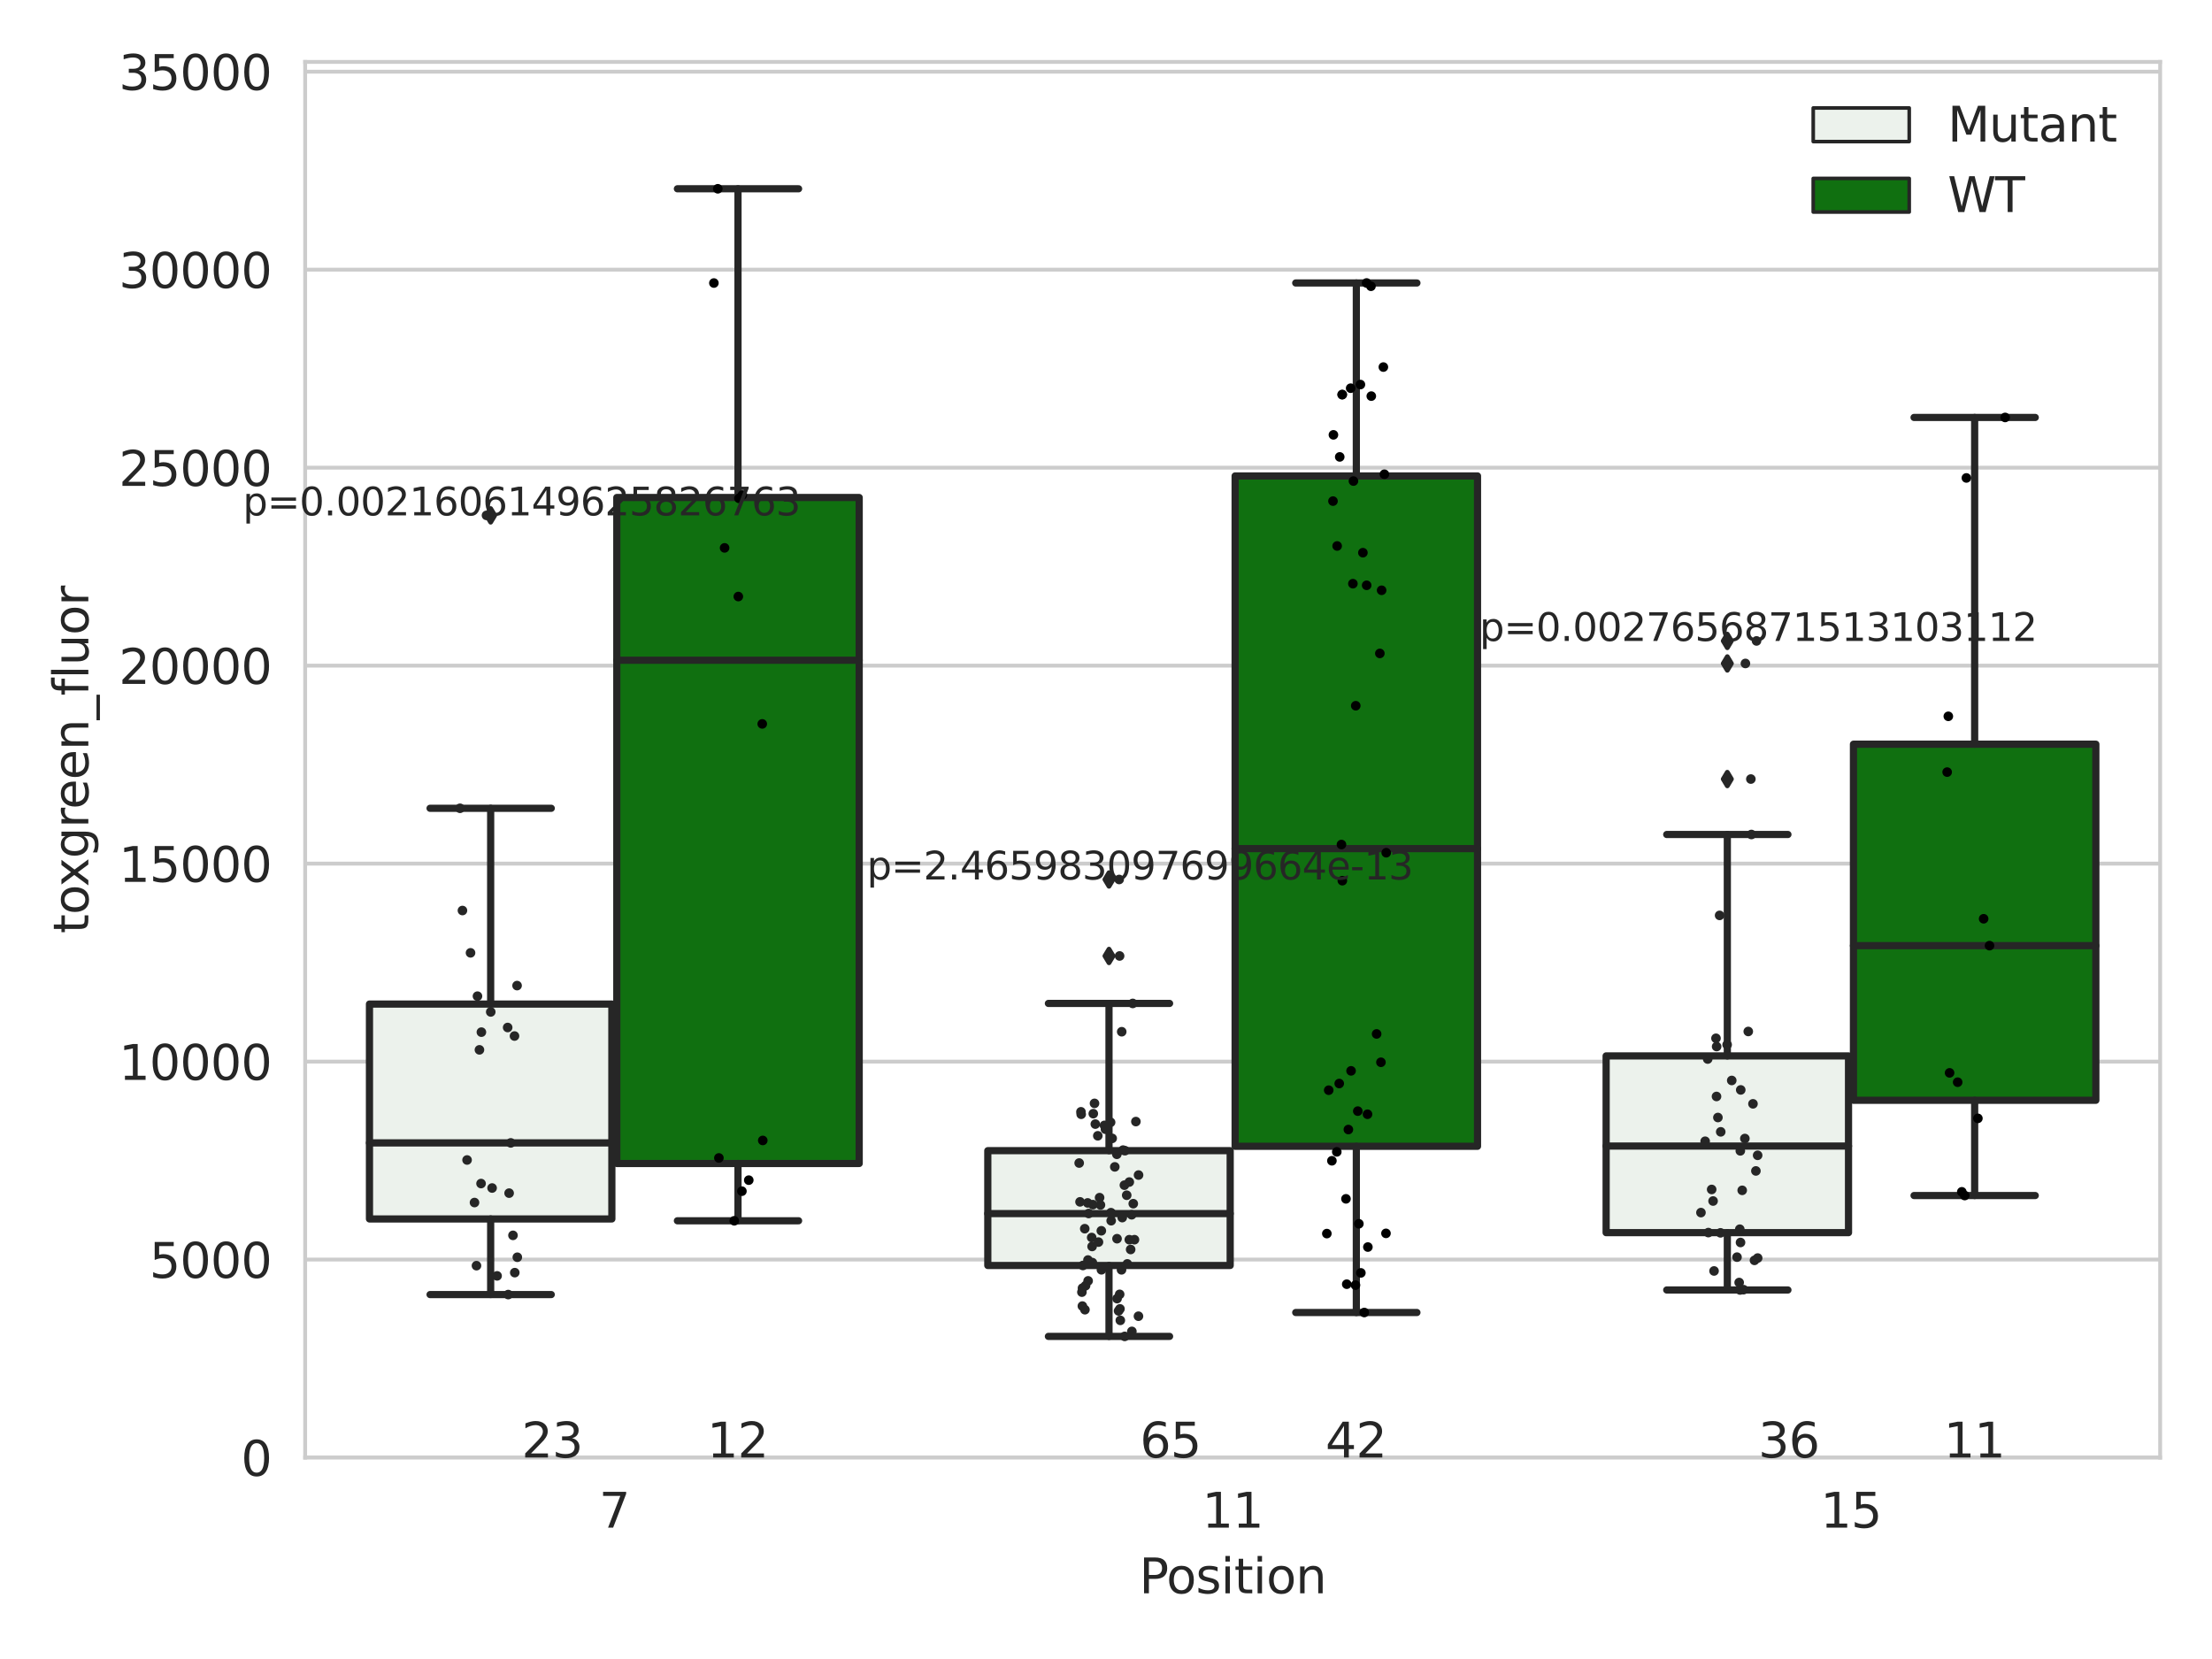 <?xml version="1.0" encoding="utf-8" standalone="no"?>
<!DOCTYPE svg PUBLIC "-//W3C//DTD SVG 1.1//EN"
  "http://www.w3.org/Graphics/SVG/1.1/DTD/svg11.dtd">
<svg xmlns:xlink="http://www.w3.org/1999/xlink" width="460.8pt" height="345.6pt" viewBox="0 0 460.8 345.6" xmlns="http://www.w3.org/2000/svg" version="1.1">
 <defs>
  <style type="text/css">*{stroke-linejoin: round; stroke-linecap: butt}</style>
 </defs>
 <g id="figure_1">
  <g id="patch_1">
   <path d="M 0 345.6 
L 460.8 345.6 
L 460.8 0 
L 0 0 
z
" style="fill: #ffffff"/>
  </g>
  <g id="axes_1">
   <g id="patch_2">
    <path d="M 63.571 303.64 
L 450 303.64 
L 450 12.894 
L 63.571 12.894 
z
" style="fill: #ffffff"/>
   </g>
   <g id="matplotlib.axis_1">
    <g id="xtick_1">
     <g id="text_1">
      <!-- 7 -->
      <g style="fill: #262626" transform="translate(124.795 318.238)scale(0.1 -0.1)">
       <defs>
        <path id="DejaVuSans-37" d="M 525 4666 
L 3525 4666 
L 3525 4397 
L 1831 0 
L 1172 0 
L 2766 4134 
L 525 4134 
L 525 4666 
z
" transform="scale(0.016)"/>
       </defs>
       <use xlink:href="#DejaVuSans-37"/>
      </g>
     </g>
    </g>
    <g id="xtick_2">
     <g id="text_2">
      <!-- 11 -->
      <g style="fill: #262626" transform="translate(250.423 318.238)scale(0.1 -0.1)">
       <defs>
        <path id="DejaVuSans-31" d="M 794 531 
L 1825 531 
L 1825 4091 
L 703 3866 
L 703 4441 
L 1819 4666 
L 2450 4666 
L 2450 531 
L 3481 531 
L 3481 0 
L 794 0 
L 794 531 
z
" transform="scale(0.016)"/>
       </defs>
       <use xlink:href="#DejaVuSans-31"/>
       <use xlink:href="#DejaVuSans-31" x="63.623"/>
      </g>
     </g>
    </g>
    <g id="xtick_3">
     <g id="text_3">
      <!-- 15 -->
      <g style="fill: #262626" transform="translate(379.233 318.238)scale(0.1 -0.1)">
       <defs>
        <path id="DejaVuSans-35" d="M 691 4666 
L 3169 4666 
L 3169 4134 
L 1269 4134 
L 1269 2991 
Q 1406 3038 1543 3061 
Q 1681 3084 1819 3084 
Q 2600 3084 3056 2656 
Q 3513 2228 3513 1497 
Q 3513 744 3044 326 
Q 2575 -91 1722 -91 
Q 1428 -91 1123 -41 
Q 819 9 494 109 
L 494 744 
Q 775 591 1075 516 
Q 1375 441 1709 441 
Q 2250 441 2565 725 
Q 2881 1009 2881 1497 
Q 2881 1984 2565 2268 
Q 2250 2553 1709 2553 
Q 1456 2553 1204 2497 
Q 953 2441 691 2322 
L 691 4666 
z
" transform="scale(0.016)"/>
       </defs>
       <use xlink:href="#DejaVuSans-31"/>
       <use xlink:href="#DejaVuSans-35" x="63.623"/>
      </g>
     </g>
    </g>
    <g id="text_4">
     <!-- Position -->
     <g style="fill: #262626" transform="translate(237.322 331.917)scale(0.1 -0.1)">
      <defs>
       <path id="DejaVuSans-50" d="M 1259 4147 
L 1259 2394 
L 2053 2394 
Q 2494 2394 2734 2622 
Q 2975 2850 2975 3272 
Q 2975 3691 2734 3919 
Q 2494 4147 2053 4147 
L 1259 4147 
z
M 628 4666 
L 2053 4666 
Q 2838 4666 3239 4311 
Q 3641 3956 3641 3272 
Q 3641 2581 3239 2228 
Q 2838 1875 2053 1875 
L 1259 1875 
L 1259 0 
L 628 0 
L 628 4666 
z
" transform="scale(0.016)"/>
       <path id="DejaVuSans-6f" d="M 1959 3097 
Q 1497 3097 1228 2736 
Q 959 2375 959 1747 
Q 959 1119 1226 758 
Q 1494 397 1959 397 
Q 2419 397 2687 759 
Q 2956 1122 2956 1747 
Q 2956 2369 2687 2733 
Q 2419 3097 1959 3097 
z
M 1959 3584 
Q 2709 3584 3137 3096 
Q 3566 2609 3566 1747 
Q 3566 888 3137 398 
Q 2709 -91 1959 -91 
Q 1206 -91 779 398 
Q 353 888 353 1747 
Q 353 2609 779 3096 
Q 1206 3584 1959 3584 
z
" transform="scale(0.016)"/>
       <path id="DejaVuSans-73" d="M 2834 3397 
L 2834 2853 
Q 2591 2978 2328 3040 
Q 2066 3103 1784 3103 
Q 1356 3103 1142 2972 
Q 928 2841 928 2578 
Q 928 2378 1081 2264 
Q 1234 2150 1697 2047 
L 1894 2003 
Q 2506 1872 2764 1633 
Q 3022 1394 3022 966 
Q 3022 478 2636 193 
Q 2250 -91 1575 -91 
Q 1294 -91 989 -36 
Q 684 19 347 128 
L 347 722 
Q 666 556 975 473 
Q 1284 391 1588 391 
Q 1994 391 2212 530 
Q 2431 669 2431 922 
Q 2431 1156 2273 1281 
Q 2116 1406 1581 1522 
L 1381 1569 
Q 847 1681 609 1914 
Q 372 2147 372 2553 
Q 372 3047 722 3315 
Q 1072 3584 1716 3584 
Q 2034 3584 2315 3537 
Q 2597 3491 2834 3397 
z
" transform="scale(0.016)"/>
       <path id="DejaVuSans-69" d="M 603 3500 
L 1178 3500 
L 1178 0 
L 603 0 
L 603 3500 
z
M 603 4863 
L 1178 4863 
L 1178 4134 
L 603 4134 
L 603 4863 
z
" transform="scale(0.016)"/>
       <path id="DejaVuSans-74" d="M 1172 4494 
L 1172 3500 
L 2356 3500 
L 2356 3053 
L 1172 3053 
L 1172 1153 
Q 1172 725 1289 603 
Q 1406 481 1766 481 
L 2356 481 
L 2356 0 
L 1766 0 
Q 1100 0 847 248 
Q 594 497 594 1153 
L 594 3053 
L 172 3053 
L 172 3500 
L 594 3500 
L 594 4494 
L 1172 4494 
z
" transform="scale(0.016)"/>
       <path id="DejaVuSans-6e" d="M 3513 2113 
L 3513 0 
L 2938 0 
L 2938 2094 
Q 2938 2591 2744 2837 
Q 2550 3084 2163 3084 
Q 1697 3084 1428 2787 
Q 1159 2491 1159 1978 
L 1159 0 
L 581 0 
L 581 3500 
L 1159 3500 
L 1159 2956 
Q 1366 3272 1645 3428 
Q 1925 3584 2291 3584 
Q 2894 3584 3203 3211 
Q 3513 2838 3513 2113 
z
" transform="scale(0.016)"/>
      </defs>
      <use xlink:href="#DejaVuSans-50"/>
      <use xlink:href="#DejaVuSans-6f" x="56.678"/>
      <use xlink:href="#DejaVuSans-73" x="117.859"/>
      <use xlink:href="#DejaVuSans-69" x="169.959"/>
      <use xlink:href="#DejaVuSans-74" x="197.742"/>
      <use xlink:href="#DejaVuSans-69" x="236.951"/>
      <use xlink:href="#DejaVuSans-6f" x="264.734"/>
      <use xlink:href="#DejaVuSans-6e" x="325.916"/>
     </g>
    </g>
   </g>
   <g id="matplotlib.axis_2">
    <g id="ytick_1">
     <g id="line2d_1">
      <path d="M 63.571 303.64 
L 450 303.64 
" clip-path="url(#p666e359cf0)" style="fill: none; stroke: #cccccc; stroke-width: 0.8; stroke-linecap: round"/>
     </g>
     <g id="text_5">
      <!-- 0 -->
      <g style="fill: #262626" transform="translate(50.209 307.439)scale(0.1 -0.1)">
       <defs>
        <path id="DejaVuSans-30" d="M 2034 4250 
Q 1547 4250 1301 3770 
Q 1056 3291 1056 2328 
Q 1056 1369 1301 889 
Q 1547 409 2034 409 
Q 2525 409 2770 889 
Q 3016 1369 3016 2328 
Q 3016 3291 2770 3770 
Q 2525 4250 2034 4250 
z
M 2034 4750 
Q 2819 4750 3233 4129 
Q 3647 3509 3647 2328 
Q 3647 1150 3233 529 
Q 2819 -91 2034 -91 
Q 1250 -91 836 529 
Q 422 1150 422 2328 
Q 422 3509 836 4129 
Q 1250 4750 2034 4750 
z
" transform="scale(0.016)"/>
       </defs>
       <use xlink:href="#DejaVuSans-30"/>
      </g>
     </g>
    </g>
    <g id="ytick_2">
     <g id="line2d_2">
      <path d="M 63.571 262.396 
L 450 262.396 
" clip-path="url(#p666e359cf0)" style="fill: none; stroke: #cccccc; stroke-width: 0.8; stroke-linecap: round"/>
     </g>
     <g id="text_6">
      <!-- 5000 -->
      <g style="fill: #262626" transform="translate(31.121 266.195)scale(0.1 -0.1)">
       <use xlink:href="#DejaVuSans-35"/>
       <use xlink:href="#DejaVuSans-30" x="63.623"/>
       <use xlink:href="#DejaVuSans-30" x="127.246"/>
       <use xlink:href="#DejaVuSans-30" x="190.869"/>
      </g>
     </g>
    </g>
    <g id="ytick_3">
     <g id="line2d_3">
      <path d="M 63.571 221.152 
L 450 221.152 
" clip-path="url(#p666e359cf0)" style="fill: none; stroke: #cccccc; stroke-width: 0.8; stroke-linecap: round"/>
     </g>
     <g id="text_7">
      <!-- 10000 -->
      <g style="fill: #262626" transform="translate(24.759 224.951)scale(0.1 -0.1)">
       <use xlink:href="#DejaVuSans-31"/>
       <use xlink:href="#DejaVuSans-30" x="63.623"/>
       <use xlink:href="#DejaVuSans-30" x="127.246"/>
       <use xlink:href="#DejaVuSans-30" x="190.869"/>
       <use xlink:href="#DejaVuSans-30" x="254.492"/>
      </g>
     </g>
    </g>
    <g id="ytick_4">
     <g id="line2d_4">
      <path d="M 63.571 179.908 
L 450 179.908 
" clip-path="url(#p666e359cf0)" style="fill: none; stroke: #cccccc; stroke-width: 0.8; stroke-linecap: round"/>
     </g>
     <g id="text_8">
      <!-- 15000 -->
      <g style="fill: #262626" transform="translate(24.759 183.708)scale(0.1 -0.1)">
       <use xlink:href="#DejaVuSans-31"/>
       <use xlink:href="#DejaVuSans-35" x="63.623"/>
       <use xlink:href="#DejaVuSans-30" x="127.246"/>
       <use xlink:href="#DejaVuSans-30" x="190.869"/>
       <use xlink:href="#DejaVuSans-30" x="254.492"/>
      </g>
     </g>
    </g>
    <g id="ytick_5">
     <g id="line2d_5">
      <path d="M 63.571 138.664 
L 450 138.664 
" clip-path="url(#p666e359cf0)" style="fill: none; stroke: #cccccc; stroke-width: 0.8; stroke-linecap: round"/>
     </g>
     <g id="text_9">
      <!-- 20000 -->
      <g style="fill: #262626" transform="translate(24.759 142.464)scale(0.1 -0.1)">
       <defs>
        <path id="DejaVuSans-32" d="M 1228 531 
L 3431 531 
L 3431 0 
L 469 0 
L 469 531 
Q 828 903 1448 1529 
Q 2069 2156 2228 2338 
Q 2531 2678 2651 2914 
Q 2772 3150 2772 3378 
Q 2772 3750 2511 3984 
Q 2250 4219 1831 4219 
Q 1534 4219 1204 4116 
Q 875 4013 500 3803 
L 500 4441 
Q 881 4594 1212 4672 
Q 1544 4750 1819 4750 
Q 2544 4750 2975 4387 
Q 3406 4025 3406 3419 
Q 3406 3131 3298 2873 
Q 3191 2616 2906 2266 
Q 2828 2175 2409 1742 
Q 1991 1309 1228 531 
z
" transform="scale(0.016)"/>
       </defs>
       <use xlink:href="#DejaVuSans-32"/>
       <use xlink:href="#DejaVuSans-30" x="63.623"/>
       <use xlink:href="#DejaVuSans-30" x="127.246"/>
       <use xlink:href="#DejaVuSans-30" x="190.869"/>
       <use xlink:href="#DejaVuSans-30" x="254.492"/>
      </g>
     </g>
    </g>
    <g id="ytick_6">
     <g id="line2d_6">
      <path d="M 63.571 97.421 
L 450 97.421 
" clip-path="url(#p666e359cf0)" style="fill: none; stroke: #cccccc; stroke-width: 0.8; stroke-linecap: round"/>
     </g>
     <g id="text_10">
      <!-- 25000 -->
      <g style="fill: #262626" transform="translate(24.759 101.22)scale(0.1 -0.1)">
       <use xlink:href="#DejaVuSans-32"/>
       <use xlink:href="#DejaVuSans-35" x="63.623"/>
       <use xlink:href="#DejaVuSans-30" x="127.246"/>
       <use xlink:href="#DejaVuSans-30" x="190.869"/>
       <use xlink:href="#DejaVuSans-30" x="254.492"/>
      </g>
     </g>
    </g>
    <g id="ytick_7">
     <g id="line2d_7">
      <path d="M 63.571 56.177 
L 450 56.177 
" clip-path="url(#p666e359cf0)" style="fill: none; stroke: #cccccc; stroke-width: 0.8; stroke-linecap: round"/>
     </g>
     <g id="text_11">
      <!-- 30000 -->
      <g style="fill: #262626" transform="translate(24.759 59.976)scale(0.1 -0.1)">
       <defs>
        <path id="DejaVuSans-33" d="M 2597 2516 
Q 3050 2419 3304 2112 
Q 3559 1806 3559 1356 
Q 3559 666 3084 287 
Q 2609 -91 1734 -91 
Q 1441 -91 1130 -33 
Q 819 25 488 141 
L 488 750 
Q 750 597 1062 519 
Q 1375 441 1716 441 
Q 2309 441 2620 675 
Q 2931 909 2931 1356 
Q 2931 1769 2642 2001 
Q 2353 2234 1838 2234 
L 1294 2234 
L 1294 2753 
L 1863 2753 
Q 2328 2753 2575 2939 
Q 2822 3125 2822 3475 
Q 2822 3834 2567 4026 
Q 2313 4219 1838 4219 
Q 1578 4219 1281 4162 
Q 984 4106 628 3988 
L 628 4550 
Q 988 4650 1302 4700 
Q 1616 4750 1894 4750 
Q 2613 4750 3031 4423 
Q 3450 4097 3450 3541 
Q 3450 3153 3228 2886 
Q 3006 2619 2597 2516 
z
" transform="scale(0.016)"/>
       </defs>
       <use xlink:href="#DejaVuSans-33"/>
       <use xlink:href="#DejaVuSans-30" x="63.623"/>
       <use xlink:href="#DejaVuSans-30" x="127.246"/>
       <use xlink:href="#DejaVuSans-30" x="190.869"/>
       <use xlink:href="#DejaVuSans-30" x="254.492"/>
      </g>
     </g>
    </g>
    <g id="ytick_8">
     <g id="line2d_8">
      <path d="M 63.571 14.933 
L 450 14.933 
" clip-path="url(#p666e359cf0)" style="fill: none; stroke: #cccccc; stroke-width: 0.8; stroke-linecap: round"/>
     </g>
     <g id="text_12">
      <!-- 35000 -->
      <g style="fill: #262626" transform="translate(24.759 18.732)scale(0.1 -0.1)">
       <use xlink:href="#DejaVuSans-33"/>
       <use xlink:href="#DejaVuSans-35" x="63.623"/>
       <use xlink:href="#DejaVuSans-30" x="127.246"/>
       <use xlink:href="#DejaVuSans-30" x="190.869"/>
       <use xlink:href="#DejaVuSans-30" x="254.492"/>
      </g>
     </g>
    </g>
    <g id="text_13">
     <!-- toxgreen_fluor -->
     <g style="fill: #262626" transform="translate(18.401 194.461)rotate(-90)scale(0.1 -0.1)">
      <defs>
       <path id="DejaVuSans-78" d="M 3513 3500 
L 2247 1797 
L 3578 0 
L 2900 0 
L 1881 1375 
L 863 0 
L 184 0 
L 1544 1831 
L 300 3500 
L 978 3500 
L 1906 2253 
L 2834 3500 
L 3513 3500 
z
" transform="scale(0.016)"/>
       <path id="DejaVuSans-67" d="M 2906 1791 
Q 2906 2416 2648 2759 
Q 2391 3103 1925 3103 
Q 1463 3103 1205 2759 
Q 947 2416 947 1791 
Q 947 1169 1205 825 
Q 1463 481 1925 481 
Q 2391 481 2648 825 
Q 2906 1169 2906 1791 
z
M 3481 434 
Q 3481 -459 3084 -895 
Q 2688 -1331 1869 -1331 
Q 1566 -1331 1297 -1286 
Q 1028 -1241 775 -1147 
L 775 -588 
Q 1028 -725 1275 -790 
Q 1522 -856 1778 -856 
Q 2344 -856 2625 -561 
Q 2906 -266 2906 331 
L 2906 616 
Q 2728 306 2450 153 
Q 2172 0 1784 0 
Q 1141 0 747 490 
Q 353 981 353 1791 
Q 353 2603 747 3093 
Q 1141 3584 1784 3584 
Q 2172 3584 2450 3431 
Q 2728 3278 2906 2969 
L 2906 3500 
L 3481 3500 
L 3481 434 
z
" transform="scale(0.016)"/>
       <path id="DejaVuSans-72" d="M 2631 2963 
Q 2534 3019 2420 3045 
Q 2306 3072 2169 3072 
Q 1681 3072 1420 2755 
Q 1159 2438 1159 1844 
L 1159 0 
L 581 0 
L 581 3500 
L 1159 3500 
L 1159 2956 
Q 1341 3275 1631 3429 
Q 1922 3584 2338 3584 
Q 2397 3584 2469 3576 
Q 2541 3569 2628 3553 
L 2631 2963 
z
" transform="scale(0.016)"/>
       <path id="DejaVuSans-65" d="M 3597 1894 
L 3597 1613 
L 953 1613 
Q 991 1019 1311 708 
Q 1631 397 2203 397 
Q 2534 397 2845 478 
Q 3156 559 3463 722 
L 3463 178 
Q 3153 47 2828 -22 
Q 2503 -91 2169 -91 
Q 1331 -91 842 396 
Q 353 884 353 1716 
Q 353 2575 817 3079 
Q 1281 3584 2069 3584 
Q 2775 3584 3186 3129 
Q 3597 2675 3597 1894 
z
M 3022 2063 
Q 3016 2534 2758 2815 
Q 2500 3097 2075 3097 
Q 1594 3097 1305 2825 
Q 1016 2553 972 2059 
L 3022 2063 
z
" transform="scale(0.016)"/>
       <path id="DejaVuSans-5f" d="M 3263 -1063 
L 3263 -1509 
L -63 -1509 
L -63 -1063 
L 3263 -1063 
z
" transform="scale(0.016)"/>
       <path id="DejaVuSans-66" d="M 2375 4863 
L 2375 4384 
L 1825 4384 
Q 1516 4384 1395 4259 
Q 1275 4134 1275 3809 
L 1275 3500 
L 2222 3500 
L 2222 3053 
L 1275 3053 
L 1275 0 
L 697 0 
L 697 3053 
L 147 3053 
L 147 3500 
L 697 3500 
L 697 3744 
Q 697 4328 969 4595 
Q 1241 4863 1831 4863 
L 2375 4863 
z
" transform="scale(0.016)"/>
       <path id="DejaVuSans-6c" d="M 603 4863 
L 1178 4863 
L 1178 0 
L 603 0 
L 603 4863 
z
" transform="scale(0.016)"/>
       <path id="DejaVuSans-75" d="M 544 1381 
L 544 3500 
L 1119 3500 
L 1119 1403 
Q 1119 906 1312 657 
Q 1506 409 1894 409 
Q 2359 409 2629 706 
Q 2900 1003 2900 1516 
L 2900 3500 
L 3475 3500 
L 3475 0 
L 2900 0 
L 2900 538 
Q 2691 219 2414 64 
Q 2138 -91 1772 -91 
Q 1169 -91 856 284 
Q 544 659 544 1381 
z
M 1991 3584 
L 1991 3584 
z
" transform="scale(0.016)"/>
      </defs>
      <use xlink:href="#DejaVuSans-74"/>
      <use xlink:href="#DejaVuSans-6f" x="39.209"/>
      <use xlink:href="#DejaVuSans-78" x="97.266"/>
      <use xlink:href="#DejaVuSans-67" x="156.445"/>
      <use xlink:href="#DejaVuSans-72" x="219.922"/>
      <use xlink:href="#DejaVuSans-65" x="258.785"/>
      <use xlink:href="#DejaVuSans-65" x="320.309"/>
      <use xlink:href="#DejaVuSans-6e" x="381.832"/>
      <use xlink:href="#DejaVuSans-5f" x="445.211"/>
      <use xlink:href="#DejaVuSans-66" x="495.211"/>
      <use xlink:href="#DejaVuSans-6c" x="530.416"/>
      <use xlink:href="#DejaVuSans-75" x="558.199"/>
      <use xlink:href="#DejaVuSans-6f" x="621.578"/>
      <use xlink:href="#DejaVuSans-72" x="682.76"/>
     </g>
    </g>
   </g>
   <g id="patch_3">
    <path d="M 76.967 253.928 
L 127.461 253.928 
L 127.461 209.162 
L 76.967 209.162 
L 76.967 253.928 
z
" clip-path="url(#p666e359cf0)" style="fill: #ecf2ec; stroke: #262626; stroke-width: 1.5; stroke-linejoin: miter"/>
   </g>
   <g id="patch_4">
    <path d="M 128.491 242.378 
L 178.985 242.378 
L 178.985 103.639 
L 128.491 103.639 
L 128.491 242.378 
z
" clip-path="url(#p666e359cf0)" style="fill: #107010; stroke: #262626; stroke-width: 1.5; stroke-linejoin: miter"/>
   </g>
   <g id="patch_5">
    <path d="M 205.777 263.623 
L 256.27 263.623 
L 256.27 239.707 
L 205.777 239.707 
L 205.777 263.623 
z
" clip-path="url(#p666e359cf0)" style="fill: #ecf2ec; stroke: #262626; stroke-width: 1.5; stroke-linejoin: miter"/>
   </g>
   <g id="patch_6">
    <path d="M 257.301 238.792 
L 307.794 238.792 
L 307.794 99.148 
L 257.301 99.148 
L 257.301 238.792 
z
" clip-path="url(#p666e359cf0)" style="fill: #107010; stroke: #262626; stroke-width: 1.5; stroke-linejoin: miter"/>
   </g>
   <g id="patch_7">
    <path d="M 334.587 256.785 
L 385.08 256.785 
L 385.08 219.966 
L 334.587 219.966 
L 334.587 256.785 
z
" clip-path="url(#p666e359cf0)" style="fill: #ecf2ec; stroke: #262626; stroke-width: 1.5; stroke-linejoin: miter"/>
   </g>
   <g id="patch_8">
    <path d="M 386.11 229.208 
L 436.604 229.208 
L 436.604 155.031 
L 386.11 155.031 
L 386.11 229.208 
z
" clip-path="url(#p666e359cf0)" style="fill: #107010; stroke: #262626; stroke-width: 1.5; stroke-linejoin: miter"/>
   </g>
   <g id="patch_9">
    <path d="M 127.976 303.64 
L 127.976 303.64 
L 127.976 303.64 
L 127.976 303.64 
z
" clip-path="url(#p666e359cf0)" style="fill: #ecf2ec; stroke: #262626; stroke-width: 0.75; stroke-linejoin: miter"/>
   </g>
   <g id="patch_10">
    <path d="M 127.976 303.64 
L 127.976 303.64 
L 127.976 303.64 
L 127.976 303.64 
z
" clip-path="url(#p666e359cf0)" style="fill: #107010; stroke: #262626; stroke-width: 0.75; stroke-linejoin: miter"/>
   </g>
   <g id="PathCollection_1"/>
   <g id="PathCollection_2"/>
   <g id="line2d_9">
    <path d="M 102.214 253.928 
L 102.214 269.682 
" clip-path="url(#p666e359cf0)" style="fill: none; stroke: #262626; stroke-width: 1.5; stroke-linecap: round"/>
   </g>
   <g id="line2d_10">
    <path d="M 102.214 209.162 
L 102.214 168.381 
" clip-path="url(#p666e359cf0)" style="fill: none; stroke: #262626; stroke-width: 1.5; stroke-linecap: round"/>
   </g>
   <g id="line2d_11">
    <path d="M 89.591 269.682 
L 114.837 269.682 
" clip-path="url(#p666e359cf0)" style="fill: none; stroke: #262626; stroke-width: 1.5; stroke-linecap: round"/>
   </g>
   <g id="line2d_12">
    <path d="M 89.591 168.381 
L 114.837 168.381 
" clip-path="url(#p666e359cf0)" style="fill: none; stroke: #262626; stroke-width: 1.5; stroke-linecap: round"/>
   </g>
   <g id="line2d_13">
    <defs>
     <path id="m0ccf8d0cae" d="M -0 1.414 
L 0.849 0 
L 0 -1.414 
L -0.849 -0 
z
" style="stroke: #262626; stroke-linejoin: miter"/>
    </defs>
    <g clip-path="url(#p666e359cf0)">
     <use xlink:href="#m0ccf8d0cae" x="102.214" y="107.363" style="fill: #262626; stroke: #262626; stroke-linejoin: miter"/>
    </g>
   </g>
   <g id="line2d_14">
    <path d="M 153.738 242.378 
L 153.738 254.31 
" clip-path="url(#p666e359cf0)" style="fill: none; stroke: #262626; stroke-width: 1.5; stroke-linecap: round"/>
   </g>
   <g id="line2d_15">
    <path d="M 153.738 103.639 
L 153.738 39.325 
" clip-path="url(#p666e359cf0)" style="fill: none; stroke: #262626; stroke-width: 1.5; stroke-linecap: round"/>
   </g>
   <g id="line2d_16">
    <path d="M 141.115 254.31 
L 166.361 254.31 
" clip-path="url(#p666e359cf0)" style="fill: none; stroke: #262626; stroke-width: 1.5; stroke-linecap: round"/>
   </g>
   <g id="line2d_17">
    <path d="M 141.115 39.325 
L 166.361 39.325 
" clip-path="url(#p666e359cf0)" style="fill: none; stroke: #262626; stroke-width: 1.5; stroke-linecap: round"/>
   </g>
   <g id="line2d_18"/>
   <g id="line2d_19">
    <path d="M 231.024 263.623 
L 231.024 278.394 
" clip-path="url(#p666e359cf0)" style="fill: none; stroke: #262626; stroke-width: 1.5; stroke-linecap: round"/>
   </g>
   <g id="line2d_20">
    <path d="M 231.024 239.707 
L 231.024 209.032 
" clip-path="url(#p666e359cf0)" style="fill: none; stroke: #262626; stroke-width: 1.5; stroke-linecap: round"/>
   </g>
   <g id="line2d_21">
    <path d="M 218.4 278.394 
L 243.647 278.394 
" clip-path="url(#p666e359cf0)" style="fill: none; stroke: #262626; stroke-width: 1.5; stroke-linecap: round"/>
   </g>
   <g id="line2d_22">
    <path d="M 218.4 209.032 
L 243.647 209.032 
" clip-path="url(#p666e359cf0)" style="fill: none; stroke: #262626; stroke-width: 1.5; stroke-linecap: round"/>
   </g>
   <g id="line2d_23">
    <g clip-path="url(#p666e359cf0)">
     <use xlink:href="#m0ccf8d0cae" x="231.024" y="199.145" style="fill: #262626; stroke: #262626; stroke-linejoin: miter"/>
     <use xlink:href="#m0ccf8d0cae" x="231.024" y="183.212" style="fill: #262626; stroke: #262626; stroke-linejoin: miter"/>
    </g>
   </g>
   <g id="line2d_24">
    <path d="M 282.548 238.792 
L 282.548 273.419 
" clip-path="url(#p666e359cf0)" style="fill: none; stroke: #262626; stroke-width: 1.5; stroke-linecap: round"/>
   </g>
   <g id="line2d_25">
    <path d="M 282.548 99.148 
L 282.548 58.951 
" clip-path="url(#p666e359cf0)" style="fill: none; stroke: #262626; stroke-width: 1.5; stroke-linecap: round"/>
   </g>
   <g id="line2d_26">
    <path d="M 269.924 273.419 
L 295.171 273.419 
" clip-path="url(#p666e359cf0)" style="fill: none; stroke: #262626; stroke-width: 1.5; stroke-linecap: round"/>
   </g>
   <g id="line2d_27">
    <path d="M 269.924 58.951 
L 295.171 58.951 
" clip-path="url(#p666e359cf0)" style="fill: none; stroke: #262626; stroke-width: 1.5; stroke-linecap: round"/>
   </g>
   <g id="line2d_28"/>
   <g id="line2d_29">
    <path d="M 359.833 256.785 
L 359.833 268.727 
" clip-path="url(#p666e359cf0)" style="fill: none; stroke: #262626; stroke-width: 1.5; stroke-linecap: round"/>
   </g>
   <g id="line2d_30">
    <path d="M 359.833 219.966 
L 359.833 173.84 
" clip-path="url(#p666e359cf0)" style="fill: none; stroke: #262626; stroke-width: 1.5; stroke-linecap: round"/>
   </g>
   <g id="line2d_31">
    <path d="M 347.21 268.727 
L 372.457 268.727 
" clip-path="url(#p666e359cf0)" style="fill: none; stroke: #262626; stroke-width: 1.5; stroke-linecap: round"/>
   </g>
   <g id="line2d_32">
    <path d="M 347.21 173.84 
L 372.457 173.84 
" clip-path="url(#p666e359cf0)" style="fill: none; stroke: #262626; stroke-width: 1.5; stroke-linecap: round"/>
   </g>
   <g id="line2d_33">
    <g clip-path="url(#p666e359cf0)">
     <use xlink:href="#m0ccf8d0cae" x="359.833" y="138.21" style="fill: #262626; stroke: #262626; stroke-linejoin: miter"/>
     <use xlink:href="#m0ccf8d0cae" x="359.833" y="133.516" style="fill: #262626; stroke: #262626; stroke-linejoin: miter"/>
     <use xlink:href="#m0ccf8d0cae" x="359.833" y="162.291" style="fill: #262626; stroke: #262626; stroke-linejoin: miter"/>
    </g>
   </g>
   <g id="line2d_34">
    <path d="M 411.357 229.208 
L 411.357 249.051 
" clip-path="url(#p666e359cf0)" style="fill: none; stroke: #262626; stroke-width: 1.5; stroke-linecap: round"/>
   </g>
   <g id="line2d_35">
    <path d="M 411.357 155.031 
L 411.357 86.963 
" clip-path="url(#p666e359cf0)" style="fill: none; stroke: #262626; stroke-width: 1.5; stroke-linecap: round"/>
   </g>
   <g id="line2d_36">
    <path d="M 398.734 249.051 
L 423.98 249.051 
" clip-path="url(#p666e359cf0)" style="fill: none; stroke: #262626; stroke-width: 1.5; stroke-linecap: round"/>
   </g>
   <g id="line2d_37">
    <path d="M 398.734 86.963 
L 423.98 86.963 
" clip-path="url(#p666e359cf0)" style="fill: none; stroke: #262626; stroke-width: 1.5; stroke-linecap: round"/>
   </g>
   <g id="line2d_38"/>
   <g id="line2d_39">
    <path d="M 76.967 238.086 
L 127.461 238.086 
" clip-path="url(#p666e359cf0)" style="fill: none; stroke: #262626; stroke-width: 1.5; stroke-linecap: round"/>
   </g>
   <g id="line2d_40">
    <path d="M 128.491 137.535 
L 178.985 137.535 
" clip-path="url(#p666e359cf0)" style="fill: none; stroke: #262626; stroke-width: 1.5; stroke-linecap: round"/>
   </g>
   <g id="line2d_41">
    <path d="M 205.777 252.81 
L 256.27 252.81 
" clip-path="url(#p666e359cf0)" style="fill: none; stroke: #262626; stroke-width: 1.5; stroke-linecap: round"/>
   </g>
   <g id="line2d_42">
    <path d="M 257.301 176.785 
L 307.794 176.785 
" clip-path="url(#p666e359cf0)" style="fill: none; stroke: #262626; stroke-width: 1.5; stroke-linecap: round"/>
   </g>
   <g id="line2d_43">
    <path d="M 334.587 238.744 
L 385.08 238.744 
" clip-path="url(#p666e359cf0)" style="fill: none; stroke: #262626; stroke-width: 1.5; stroke-linecap: round"/>
   </g>
   <g id="line2d_44">
    <path d="M 386.11 196.995 
L 436.604 196.995 
" clip-path="url(#p666e359cf0)" style="fill: none; stroke: #262626; stroke-width: 1.5; stroke-linecap: round"/>
   </g>
   <g id="patch_11">
    <path d="M 63.571 303.64 
L 63.571 12.894 
" style="fill: none; stroke: #cccccc; stroke-width: 0.8; stroke-linejoin: miter; stroke-linecap: square"/>
   </g>
   <g id="patch_12">
    <path d="M 450 303.64 
L 450 12.894 
" style="fill: none; stroke: #cccccc; stroke-width: 0.8; stroke-linejoin: miter; stroke-linecap: square"/>
   </g>
   <g id="patch_13">
    <path d="M 63.571 303.64 
L 450 303.64 
" style="fill: none; stroke: #cccccc; stroke-width: 0.8; stroke-linejoin: miter; stroke-linecap: square"/>
   </g>
   <g id="patch_14">
    <path d="M 63.571 12.894 
L 450 12.894 
" style="fill: none; stroke: #cccccc; stroke-width: 0.8; stroke-linejoin: miter; stroke-linecap: square"/>
   </g>
   <g id="PathCollection_3">
    <defs>
     <path id="C0_0_65b432bf39" d="M 0 1 
C 0.265 1 0.52 0.895 0.707 0.707 
C 0.895 0.52 1 0.265 1 -0 
C 1 -0.265 0.895 -0.52 0.707 -0.707 
C 0.52 -0.895 0.265 -1 0 -1 
C -0.265 -1 -0.52 -0.895 -0.707 -0.707 
C -0.895 -0.52 -1 -0.265 -1 0 
C -1 0.265 -0.895 0.52 -0.707 0.707 
C -0.52 0.895 -0.265 1 0 1 
z
"/>
    </defs>
    <g clip-path="url(#p666e359cf0)">
     <use xlink:href="#C0_0_65b432bf39" x="98.02" y="198.494" style="fill: #262626"/>
    </g>
    <g clip-path="url(#p666e359cf0)">
     <use xlink:href="#C0_0_65b432bf39" x="107.715" y="205.316" style="fill: #262626"/>
    </g>
    <g clip-path="url(#p666e359cf0)">
     <use xlink:href="#C0_0_65b432bf39" x="102.513" y="247.484" style="fill: #262626"/>
    </g>
    <g clip-path="url(#p666e359cf0)">
     <use xlink:href="#C0_0_65b432bf39" x="99.466" y="207.521" style="fill: #262626"/>
    </g>
    <g clip-path="url(#p666e359cf0)">
     <use xlink:href="#C0_0_65b432bf39" x="98.849" y="250.511" style="fill: #262626"/>
    </g>
    <g clip-path="url(#p666e359cf0)">
     <use xlink:href="#C0_0_65b432bf39" x="96.336" y="189.678" style="fill: #262626"/>
    </g>
    <g clip-path="url(#p666e359cf0)">
     <use xlink:href="#C0_0_65b432bf39" x="95.829" y="168.381" style="fill: #262626"/>
    </g>
    <g clip-path="url(#p666e359cf0)">
     <use xlink:href="#C0_0_65b432bf39" x="99.876" y="218.702" style="fill: #262626"/>
    </g>
    <g clip-path="url(#p666e359cf0)">
     <use xlink:href="#C0_0_65b432bf39" x="103.553" y="265.787" style="fill: #262626"/>
    </g>
    <g clip-path="url(#p666e359cf0)">
     <use xlink:href="#C0_0_65b432bf39" x="100.284" y="215.015" style="fill: #262626"/>
    </g>
    <g clip-path="url(#p666e359cf0)">
     <use xlink:href="#C0_0_65b432bf39" x="107.768" y="261.906" style="fill: #262626"/>
    </g>
    <g clip-path="url(#p666e359cf0)">
     <use xlink:href="#C0_0_65b432bf39" x="107.237" y="265.113" style="fill: #262626"/>
    </g>
    <g clip-path="url(#p666e359cf0)">
     <use xlink:href="#C0_0_65b432bf39" x="106.059" y="248.553" style="fill: #262626"/>
    </g>
    <g clip-path="url(#p666e359cf0)">
     <use xlink:href="#C0_0_65b432bf39" x="102.232" y="210.803" style="fill: #262626"/>
    </g>
    <g clip-path="url(#p666e359cf0)">
     <use xlink:href="#C0_0_65b432bf39" x="99.259" y="263.661" style="fill: #262626"/>
    </g>
    <g clip-path="url(#p666e359cf0)">
     <use xlink:href="#C0_0_65b432bf39" x="106.863" y="257.346" style="fill: #262626"/>
    </g>
    <g clip-path="url(#p666e359cf0)">
     <use xlink:href="#C0_0_65b432bf39" x="107.179" y="215.824" style="fill: #262626"/>
    </g>
    <g clip-path="url(#p666e359cf0)">
     <use xlink:href="#C0_0_65b432bf39" x="106.401" y="238.086" style="fill: #262626"/>
    </g>
    <g clip-path="url(#p666e359cf0)">
     <use xlink:href="#C0_0_65b432bf39" x="105.756" y="214.046" style="fill: #262626"/>
    </g>
    <g clip-path="url(#p666e359cf0)">
     <use xlink:href="#C0_0_65b432bf39" x="100.212" y="246.555" style="fill: #262626"/>
    </g>
    <g clip-path="url(#p666e359cf0)">
     <use xlink:href="#C0_0_65b432bf39" x="97.3" y="241.646" style="fill: #262626"/>
    </g>
    <g clip-path="url(#p666e359cf0)">
     <use xlink:href="#C0_0_65b432bf39" x="105.874" y="269.682" style="fill: #262626"/>
    </g>
    <g clip-path="url(#p666e359cf0)">
     <use xlink:href="#C0_0_65b432bf39" x="101.348" y="107.363" style="fill: #262626"/>
    </g>
   </g>
   <g id="PathCollection_4">
    <defs>
     <path id="C1_0_fe0adb22c4" d="M 0 1 
C 0.265 1 0.52 0.895 0.707 0.707 
C 0.895 0.52 1 0.265 1 -0 
C 1 -0.265 0.895 -0.52 0.707 -0.707 
C 0.52 -0.895 0.265 -1 0 -1 
C -0.265 -1 -0.52 -0.895 -0.707 -0.707 
C -0.895 -0.52 -1 -0.265 -1 0 
C -1 0.265 -0.895 0.52 -0.707 0.707 
C -0.52 0.895 -0.265 1 0 1 
z
"/>
    </defs>
    <g clip-path="url(#p666e359cf0)">
     <use xlink:href="#C1_0_fe0adb22c4" x="153.94" y="103.811"/>
    </g>
    <g clip-path="url(#p666e359cf0)">
     <use xlink:href="#C1_0_fe0adb22c4" x="148.716" y="58.96"/>
    </g>
    <g clip-path="url(#p666e359cf0)">
     <use xlink:href="#C1_0_fe0adb22c4" x="149.531" y="39.325"/>
    </g>
    <g clip-path="url(#p666e359cf0)">
     <use xlink:href="#C1_0_fe0adb22c4" x="158.79" y="150.801"/>
    </g>
    <g clip-path="url(#p666e359cf0)">
     <use xlink:href="#C1_0_fe0adb22c4" x="150.946" y="114.134"/>
    </g>
    <g clip-path="url(#p666e359cf0)">
     <use xlink:href="#C1_0_fe0adb22c4" x="154.655" y="103.125"/>
    </g>
    <g clip-path="url(#p666e359cf0)">
     <use xlink:href="#C1_0_fe0adb22c4" x="154.552" y="248.145"/>
    </g>
    <g clip-path="url(#p666e359cf0)">
     <use xlink:href="#C1_0_fe0adb22c4" x="153.807" y="124.269"/>
    </g>
    <g clip-path="url(#p666e359cf0)">
     <use xlink:href="#C1_0_fe0adb22c4" x="152.962" y="254.31"/>
    </g>
    <g clip-path="url(#p666e359cf0)">
     <use xlink:href="#C1_0_fe0adb22c4" x="158.899" y="237.576"/>
    </g>
    <g clip-path="url(#p666e359cf0)">
     <use xlink:href="#C1_0_fe0adb22c4" x="149.758" y="241.221"/>
    </g>
    <g clip-path="url(#p666e359cf0)">
     <use xlink:href="#C1_0_fe0adb22c4" x="155.983" y="245.848"/>
    </g>
   </g>
   <g id="PathCollection_5">
    <defs>
     <path id="C2_0_4bf7112758" d="M 0 1 
C 0.265 1 0.52 0.895 0.707 0.707 
C 0.895 0.52 1 0.265 1 -0 
C 1 -0.265 0.895 -0.52 0.707 -0.707 
C 0.52 -0.895 0.265 -1 0 -1 
C -0.265 -1 -0.52 -0.895 -0.707 -0.707 
C -0.895 -0.52 -1 -0.265 -1 0 
C -1 0.265 -0.895 0.52 -0.707 0.707 
C -0.52 0.895 -0.265 1 0 1 
z
"/>
    </defs>
    <g clip-path="url(#p666e359cf0)">
     <use xlink:href="#C2_0_4bf7112758" x="233.632" y="264.529" style="fill: #262626"/>
    </g>
    <g clip-path="url(#p666e359cf0)">
     <use xlink:href="#C2_0_4bf7112758" x="227.678" y="250.948" style="fill: #262626"/>
    </g>
    <g clip-path="url(#p666e359cf0)">
     <use xlink:href="#C2_0_4bf7112758" x="225.502" y="268.339" style="fill: #262626"/>
    </g>
    <g clip-path="url(#p666e359cf0)">
     <use xlink:href="#C2_0_4bf7112758" x="233.784" y="253.649" style="fill: #262626"/>
    </g>
    <g clip-path="url(#p666e359cf0)">
     <use xlink:href="#C2_0_4bf7112758" x="228.831" y="258.751" style="fill: #262626"/>
    </g>
    <g clip-path="url(#p666e359cf0)">
     <use xlink:href="#C2_0_4bf7112758" x="226.677" y="266.827" style="fill: #262626"/>
    </g>
    <g clip-path="url(#p666e359cf0)">
     <use xlink:href="#C2_0_4bf7112758" x="228.177" y="234.169" style="fill: #262626"/>
    </g>
    <g clip-path="url(#p666e359cf0)">
     <use xlink:href="#C2_0_4bf7112758" x="235.753" y="253.059" style="fill: #262626"/>
    </g>
    <g clip-path="url(#p666e359cf0)">
     <use xlink:href="#C2_0_4bf7112758" x="230.287" y="235.234" style="fill: #262626"/>
    </g>
    <g clip-path="url(#p666e359cf0)">
     <use xlink:href="#C2_0_4bf7112758" x="227.753" y="231.996" style="fill: #262626"/>
    </g>
    <g clip-path="url(#p666e359cf0)">
     <use xlink:href="#C2_0_4bf7112758" x="232.233" y="243.081" style="fill: #262626"/>
    </g>
    <g clip-path="url(#p666e359cf0)">
     <use xlink:href="#C2_0_4bf7112758" x="233.019" y="273.085" style="fill: #262626"/>
    </g>
    <g clip-path="url(#p666e359cf0)">
     <use xlink:href="#C2_0_4bf7112758" x="232.659" y="240.459" style="fill: #262626"/>
    </g>
    <g clip-path="url(#p666e359cf0)">
     <use xlink:href="#C2_0_4bf7112758" x="234.233" y="246.893" style="fill: #262626"/>
    </g>
    <g clip-path="url(#p666e359cf0)">
     <use xlink:href="#C2_0_4bf7112758" x="237.163" y="274.19" style="fill: #262626"/>
    </g>
    <g clip-path="url(#p666e359cf0)">
     <use xlink:href="#C2_0_4bf7112758" x="225.183" y="231.609" style="fill: #262626"/>
    </g>
    <g clip-path="url(#p666e359cf0)">
     <use xlink:href="#C2_0_4bf7112758" x="231.581" y="252.81" style="fill: #262626"/>
    </g>
    <g clip-path="url(#p666e359cf0)">
     <use xlink:href="#C2_0_4bf7112758" x="233.233" y="199.145" style="fill: #262626"/>
    </g>
    <g clip-path="url(#p666e359cf0)">
     <use xlink:href="#C2_0_4bf7112758" x="226.643" y="262.484" style="fill: #262626"/>
    </g>
    <g clip-path="url(#p666e359cf0)">
     <use xlink:href="#C2_0_4bf7112758" x="233.952" y="239.588" style="fill: #262626"/>
    </g>
    <g clip-path="url(#p666e359cf0)">
     <use xlink:href="#C2_0_4bf7112758" x="229.427" y="256.394" style="fill: #262626"/>
    </g>
    <g clip-path="url(#p666e359cf0)">
     <use xlink:href="#C2_0_4bf7112758" x="226.144" y="267.829" style="fill: #262626"/>
    </g>
    <g clip-path="url(#p666e359cf0)">
     <use xlink:href="#C2_0_4bf7112758" x="226.012" y="272.837" style="fill: #262626"/>
    </g>
    <g clip-path="url(#p666e359cf0)">
     <use xlink:href="#C2_0_4bf7112758" x="230.079" y="234.44" style="fill: #262626"/>
    </g>
    <g clip-path="url(#p666e359cf0)">
     <use xlink:href="#C2_0_4bf7112758" x="229.45" y="264.524" style="fill: #262626"/>
    </g>
    <g clip-path="url(#p666e359cf0)">
     <use xlink:href="#C2_0_4bf7112758" x="228.692" y="236.607" style="fill: #262626"/>
    </g>
    <g clip-path="url(#p666e359cf0)">
     <use xlink:href="#C2_0_4bf7112758" x="224.99" y="250.367" style="fill: #262626"/>
    </g>
    <g clip-path="url(#p666e359cf0)">
     <use xlink:href="#C2_0_4bf7112758" x="226.793" y="252.794" style="fill: #262626"/>
    </g>
    <g clip-path="url(#p666e359cf0)">
     <use xlink:href="#C2_0_4bf7112758" x="224.812" y="242.282" style="fill: #262626"/>
    </g>
    <g clip-path="url(#p666e359cf0)">
     <use xlink:href="#C2_0_4bf7112758" x="234.364" y="239.707" style="fill: #262626"/>
    </g>
    <g clip-path="url(#p666e359cf0)">
     <use xlink:href="#C2_0_4bf7112758" x="235.972" y="209.032" style="fill: #262626"/>
    </g>
    <g clip-path="url(#p666e359cf0)">
     <use xlink:href="#C2_0_4bf7112758" x="234.713" y="248.988" style="fill: #262626"/>
    </g>
    <g clip-path="url(#p666e359cf0)">
     <use xlink:href="#C2_0_4bf7112758" x="225.233" y="232.124" style="fill: #262626"/>
    </g>
    <g clip-path="url(#p666e359cf0)">
     <use xlink:href="#C2_0_4bf7112758" x="228.007" y="229.852" style="fill: #262626"/>
    </g>
    <g clip-path="url(#p666e359cf0)">
     <use xlink:href="#C2_0_4bf7112758" x="234.299" y="278.394" style="fill: #262626"/>
    </g>
    <g clip-path="url(#p666e359cf0)">
     <use xlink:href="#C2_0_4bf7112758" x="233.384" y="275.055" style="fill: #262626"/>
    </g>
    <g clip-path="url(#p666e359cf0)">
     <use xlink:href="#C2_0_4bf7112758" x="232.709" y="270.527" style="fill: #262626"/>
    </g>
    <g clip-path="url(#p666e359cf0)">
     <use xlink:href="#C2_0_4bf7112758" x="227.567" y="263.026" style="fill: #262626"/>
    </g>
    <g clip-path="url(#p666e359cf0)">
     <use xlink:href="#C2_0_4bf7112758" x="229.065" y="249.491" style="fill: #262626"/>
    </g>
    <g clip-path="url(#p666e359cf0)">
     <use xlink:href="#C2_0_4bf7112758" x="234.837" y="263.291" style="fill: #262626"/>
    </g>
    <g clip-path="url(#p666e359cf0)">
     <use xlink:href="#C2_0_4bf7112758" x="233.145" y="183.212" style="fill: #262626"/>
    </g>
    <g clip-path="url(#p666e359cf0)">
     <use xlink:href="#C2_0_4bf7112758" x="229.246" y="251.016" style="fill: #262626"/>
    </g>
    <g clip-path="url(#p666e359cf0)">
     <use xlink:href="#C2_0_4bf7112758" x="231.478" y="254.297" style="fill: #262626"/>
    </g>
    <g clip-path="url(#p666e359cf0)">
     <use xlink:href="#C2_0_4bf7112758" x="236.33" y="258.249" style="fill: #262626"/>
    </g>
    <g clip-path="url(#p666e359cf0)">
     <use xlink:href="#C2_0_4bf7112758" x="225.381" y="269.176" style="fill: #262626"/>
    </g>
    <g clip-path="url(#p666e359cf0)">
     <use xlink:href="#C2_0_4bf7112758" x="233.308" y="272.663" style="fill: #262626"/>
    </g>
    <g clip-path="url(#p666e359cf0)">
     <use xlink:href="#C2_0_4bf7112758" x="231.427" y="252.621" style="fill: #262626"/>
    </g>
    <g clip-path="url(#p666e359cf0)">
     <use xlink:href="#C2_0_4bf7112758" x="235.258" y="258.251" style="fill: #262626"/>
    </g>
    <g clip-path="url(#p666e359cf0)">
     <use xlink:href="#C2_0_4bf7112758" x="235.536" y="260.291" style="fill: #262626"/>
    </g>
    <g clip-path="url(#p666e359cf0)">
     <use xlink:href="#C2_0_4bf7112758" x="233.674" y="214.929" style="fill: #262626"/>
    </g>
    <g clip-path="url(#p666e359cf0)">
     <use xlink:href="#C2_0_4bf7112758" x="227.504" y="259.663" style="fill: #262626"/>
    </g>
    <g clip-path="url(#p666e359cf0)">
     <use xlink:href="#C2_0_4bf7112758" x="232.697" y="258.044" style="fill: #262626"/>
    </g>
    <g clip-path="url(#p666e359cf0)">
     <use xlink:href="#C2_0_4bf7112758" x="226.578" y="250.591" style="fill: #262626"/>
    </g>
    <g clip-path="url(#p666e359cf0)">
     <use xlink:href="#C2_0_4bf7112758" x="233.247" y="269.634" style="fill: #262626"/>
    </g>
    <g clip-path="url(#p666e359cf0)">
     <use xlink:href="#C2_0_4bf7112758" x="236.08" y="250.751" style="fill: #262626"/>
    </g>
    <g clip-path="url(#p666e359cf0)">
     <use xlink:href="#C2_0_4bf7112758" x="235.789" y="277.352" style="fill: #262626"/>
    </g>
    <g clip-path="url(#p666e359cf0)">
     <use xlink:href="#C2_0_4bf7112758" x="231.36" y="233.799" style="fill: #262626"/>
    </g>
    <g clip-path="url(#p666e359cf0)">
     <use xlink:href="#C2_0_4bf7112758" x="225.587" y="263.623" style="fill: #262626"/>
    </g>
    <g clip-path="url(#p666e359cf0)">
     <use xlink:href="#C2_0_4bf7112758" x="225.975" y="255.958" style="fill: #262626"/>
    </g>
    <g clip-path="url(#p666e359cf0)">
     <use xlink:href="#C2_0_4bf7112758" x="231.687" y="237.145" style="fill: #262626"/>
    </g>
    <g clip-path="url(#p666e359cf0)">
     <use xlink:href="#C2_0_4bf7112758" x="227.418" y="257.797" style="fill: #262626"/>
    </g>
    <g clip-path="url(#p666e359cf0)">
     <use xlink:href="#C2_0_4bf7112758" x="237.181" y="244.784" style="fill: #262626"/>
    </g>
    <g clip-path="url(#p666e359cf0)">
     <use xlink:href="#C2_0_4bf7112758" x="236.627" y="233.644" style="fill: #262626"/>
    </g>
    <g clip-path="url(#p666e359cf0)">
     <use xlink:href="#C2_0_4bf7112758" x="225.48" y="272.078" style="fill: #262626"/>
    </g>
    <g clip-path="url(#p666e359cf0)">
     <use xlink:href="#C2_0_4bf7112758" x="235.255" y="246.241" style="fill: #262626"/>
    </g>
   </g>
   <g id="PathCollection_6">
    <defs>
     <path id="C3_0_2ea97094e3" d="M 0 1 
C 0.265 1 0.52 0.895 0.707 0.707 
C 0.895 0.52 1 0.265 1 -0 
C 1 -0.265 0.895 -0.52 0.707 -0.707 
C 0.52 -0.895 0.265 -1 0 -1 
C -0.265 -1 -0.52 -0.895 -0.707 -0.707 
C -0.895 -0.52 -1 -0.265 -1 0 
C -1 0.265 -0.895 0.52 -0.707 0.707 
C -0.52 0.895 -0.265 1 0 1 
z
"/>
    </defs>
    <g clip-path="url(#p666e359cf0)">
     <use xlink:href="#C3_0_2ea97094e3" x="288.725" y="256.932"/>
    </g>
    <g clip-path="url(#p666e359cf0)">
     <use xlink:href="#C3_0_2ea97094e3" x="279.091" y="95.183"/>
    </g>
    <g clip-path="url(#p666e359cf0)">
     <use xlink:href="#C3_0_2ea97094e3" x="282.428" y="147.017"/>
    </g>
    <g clip-path="url(#p666e359cf0)">
     <use xlink:href="#C3_0_2ea97094e3" x="279.631" y="82.199"/>
    </g>
    <g clip-path="url(#p666e359cf0)">
     <use xlink:href="#C3_0_2ea97094e3" x="288.396" y="98.793"/>
    </g>
    <g clip-path="url(#p666e359cf0)">
     <use xlink:href="#C3_0_2ea97094e3" x="279.586" y="82.207"/>
    </g>
    <g clip-path="url(#p666e359cf0)">
     <use xlink:href="#C3_0_2ea97094e3" x="288.18" y="76.467"/>
    </g>
    <g clip-path="url(#p666e359cf0)">
     <use xlink:href="#C3_0_2ea97094e3" x="285.597" y="59.632"/>
    </g>
    <g clip-path="url(#p666e359cf0)">
     <use xlink:href="#C3_0_2ea97094e3" x="285.665" y="82.519"/>
    </g>
    <g clip-path="url(#p666e359cf0)">
     <use xlink:href="#C3_0_2ea97094e3" x="281.833" y="121.591"/>
    </g>
    <g clip-path="url(#p666e359cf0)">
     <use xlink:href="#C3_0_2ea97094e3" x="283.917" y="115.137"/>
    </g>
    <g clip-path="url(#p666e359cf0)">
     <use xlink:href="#C3_0_2ea97094e3" x="281.368" y="80.869"/>
    </g>
    <g clip-path="url(#p666e359cf0)">
     <use xlink:href="#C3_0_2ea97094e3" x="276.405" y="256.979"/>
    </g>
    <g clip-path="url(#p666e359cf0)">
     <use xlink:href="#C3_0_2ea97094e3" x="284.878" y="232.118"/>
    </g>
    <g clip-path="url(#p666e359cf0)">
     <use xlink:href="#C3_0_2ea97094e3" x="278.988" y="225.717"/>
    </g>
    <g clip-path="url(#p666e359cf0)">
     <use xlink:href="#C3_0_2ea97094e3" x="281.95" y="100.212"/>
    </g>
    <g clip-path="url(#p666e359cf0)">
     <use xlink:href="#C3_0_2ea97094e3" x="284.953" y="259.783"/>
    </g>
    <g clip-path="url(#p666e359cf0)">
     <use xlink:href="#C3_0_2ea97094e3" x="279.636" y="183.463"/>
    </g>
    <g clip-path="url(#p666e359cf0)">
     <use xlink:href="#C3_0_2ea97094e3" x="286.775" y="215.388"/>
    </g>
    <g clip-path="url(#p666e359cf0)">
     <use xlink:href="#C3_0_2ea97094e3" x="287.675" y="221.29"/>
    </g>
    <g clip-path="url(#p666e359cf0)">
     <use xlink:href="#C3_0_2ea97094e3" x="276.794" y="227.109"/>
    </g>
    <g clip-path="url(#p666e359cf0)">
     <use xlink:href="#C3_0_2ea97094e3" x="280.392" y="249.739"/>
    </g>
    <g clip-path="url(#p666e359cf0)">
     <use xlink:href="#C3_0_2ea97094e3" x="283.494" y="265.165"/>
    </g>
    <g clip-path="url(#p666e359cf0)">
     <use xlink:href="#C3_0_2ea97094e3" x="278.552" y="113.738"/>
    </g>
    <g clip-path="url(#p666e359cf0)">
     <use xlink:href="#C3_0_2ea97094e3" x="281.45" y="223.08"/>
    </g>
    <g clip-path="url(#p666e359cf0)">
     <use xlink:href="#C3_0_2ea97094e3" x="279.45" y="175.931"/>
    </g>
    <g clip-path="url(#p666e359cf0)">
     <use xlink:href="#C3_0_2ea97094e3" x="277.46" y="241.811"/>
    </g>
    <g clip-path="url(#p666e359cf0)">
     <use xlink:href="#C3_0_2ea97094e3" x="282.372" y="267.717"/>
    </g>
    <g clip-path="url(#p666e359cf0)">
     <use xlink:href="#C3_0_2ea97094e3" x="280.554" y="267.521"/>
    </g>
    <g clip-path="url(#p666e359cf0)">
     <use xlink:href="#C3_0_2ea97094e3" x="283.401" y="80.11"/>
    </g>
    <g clip-path="url(#p666e359cf0)">
     <use xlink:href="#C3_0_2ea97094e3" x="278.477" y="239.955"/>
    </g>
    <g clip-path="url(#p666e359cf0)">
     <use xlink:href="#C3_0_2ea97094e3" x="287.815" y="122.967"/>
    </g>
    <g clip-path="url(#p666e359cf0)">
     <use xlink:href="#C3_0_2ea97094e3" x="277.777" y="90.586"/>
    </g>
    <g clip-path="url(#p666e359cf0)">
     <use xlink:href="#C3_0_2ea97094e3" x="284.691" y="58.951"/>
    </g>
    <g clip-path="url(#p666e359cf0)">
     <use xlink:href="#C3_0_2ea97094e3" x="282.852" y="231.467"/>
    </g>
    <g clip-path="url(#p666e359cf0)">
     <use xlink:href="#C3_0_2ea97094e3" x="287.448" y="136.12"/>
    </g>
    <g clip-path="url(#p666e359cf0)">
     <use xlink:href="#C3_0_2ea97094e3" x="277.686" y="104.389"/>
    </g>
    <g clip-path="url(#p666e359cf0)">
     <use xlink:href="#C3_0_2ea97094e3" x="284.699" y="121.928"/>
    </g>
    <g clip-path="url(#p666e359cf0)">
     <use xlink:href="#C3_0_2ea97094e3" x="283.078" y="254.938"/>
    </g>
    <g clip-path="url(#p666e359cf0)">
     <use xlink:href="#C3_0_2ea97094e3" x="280.892" y="235.304"/>
    </g>
    <g clip-path="url(#p666e359cf0)">
     <use xlink:href="#C3_0_2ea97094e3" x="288.779" y="177.638"/>
    </g>
    <g clip-path="url(#p666e359cf0)">
     <use xlink:href="#C3_0_2ea97094e3" x="284.206" y="273.419"/>
    </g>
   </g>
   <g id="PathCollection_7">
    <defs>
     <path id="C4_0_46ac9fb364" d="M 0 1 
C 0.265 1 0.52 0.895 0.707 0.707 
C 0.895 0.52 1 0.265 1 -0 
C 1 -0.265 0.895 -0.52 0.707 -0.707 
C 0.52 -0.895 0.265 -1 0 -1 
C -0.265 -1 -0.52 -0.895 -0.707 -0.707 
C -0.895 -0.52 -1 -0.265 -1 0 
C -1 0.265 -0.895 0.52 -0.707 0.707 
C -0.52 0.895 -0.265 1 0 1 
z
"/>
    </defs>
    <g clip-path="url(#p666e359cf0)">
     <use xlink:href="#C4_0_46ac9fb364" x="362.933" y="247.969" style="fill: #262626"/>
    </g>
    <g clip-path="url(#p666e359cf0)">
     <use xlink:href="#C4_0_46ac9fb364" x="364.197" y="214.874" style="fill: #262626"/>
    </g>
    <g clip-path="url(#p666e359cf0)">
     <use xlink:href="#C4_0_46ac9fb364" x="356.569" y="247.784" style="fill: #262626"/>
    </g>
    <g clip-path="url(#p666e359cf0)">
     <use xlink:href="#C4_0_46ac9fb364" x="357.607" y="218.015" style="fill: #262626"/>
    </g>
    <g clip-path="url(#p666e359cf0)">
     <use xlink:href="#C4_0_46ac9fb364" x="358.408" y="256.825" style="fill: #262626"/>
    </g>
    <g clip-path="url(#p666e359cf0)">
     <use xlink:href="#C4_0_46ac9fb364" x="365.177" y="229.946" style="fill: #262626"/>
    </g>
    <g clip-path="url(#p666e359cf0)">
     <use xlink:href="#C4_0_46ac9fb364" x="360.754" y="225.08" style="fill: #262626"/>
    </g>
    <g clip-path="url(#p666e359cf0)">
     <use xlink:href="#C4_0_46ac9fb364" x="355.881" y="256.772" style="fill: #262626"/>
    </g>
    <g clip-path="url(#p666e359cf0)">
     <use xlink:href="#C4_0_46ac9fb364" x="362.479" y="268.727" style="fill: #262626"/>
    </g>
    <g clip-path="url(#p666e359cf0)">
     <use xlink:href="#C4_0_46ac9fb364" x="366.157" y="262.074" style="fill: #262626"/>
    </g>
    <g clip-path="url(#p666e359cf0)">
     <use xlink:href="#C4_0_46ac9fb364" x="366.148" y="240.673" style="fill: #262626"/>
    </g>
    <g clip-path="url(#p666e359cf0)">
     <use xlink:href="#C4_0_46ac9fb364" x="354.339" y="252.605" style="fill: #262626"/>
    </g>
    <g clip-path="url(#p666e359cf0)">
     <use xlink:href="#C4_0_46ac9fb364" x="363.21" y="268.663" style="fill: #262626"/>
    </g>
    <g clip-path="url(#p666e359cf0)">
     <use xlink:href="#C4_0_46ac9fb364" x="357.871" y="232.797" style="fill: #262626"/>
    </g>
    <g clip-path="url(#p666e359cf0)">
     <use xlink:href="#C4_0_46ac9fb364" x="363.487" y="237.174" style="fill: #262626"/>
    </g>
    <g clip-path="url(#p666e359cf0)">
     <use xlink:href="#C4_0_46ac9fb364" x="358.227" y="190.692" style="fill: #262626"/>
    </g>
    <g clip-path="url(#p666e359cf0)">
     <use xlink:href="#C4_0_46ac9fb364" x="363.603" y="138.21" style="fill: #262626"/>
    </g>
    <g clip-path="url(#p666e359cf0)">
     <use xlink:href="#C4_0_46ac9fb364" x="362.3" y="267.172" style="fill: #262626"/>
    </g>
    <g clip-path="url(#p666e359cf0)">
     <use xlink:href="#C4_0_46ac9fb364" x="359.793" y="217.63" style="fill: #262626"/>
    </g>
    <g clip-path="url(#p666e359cf0)">
     <use xlink:href="#C4_0_46ac9fb364" x="355.214" y="237.743" style="fill: #262626"/>
    </g>
    <g clip-path="url(#p666e359cf0)">
     <use xlink:href="#C4_0_46ac9fb364" x="357.067" y="264.764" style="fill: #262626"/>
    </g>
    <g clip-path="url(#p666e359cf0)">
     <use xlink:href="#C4_0_46ac9fb364" x="362.431" y="256.065" style="fill: #262626"/>
    </g>
    <g clip-path="url(#p666e359cf0)">
     <use xlink:href="#C4_0_46ac9fb364" x="365.785" y="243.927" style="fill: #262626"/>
    </g>
    <g clip-path="url(#p666e359cf0)">
     <use xlink:href="#C4_0_46ac9fb364" x="365.491" y="262.557" style="fill: #262626"/>
    </g>
    <g clip-path="url(#p666e359cf0)">
     <use xlink:href="#C4_0_46ac9fb364" x="355.744" y="220.616" style="fill: #262626"/>
    </g>
    <g clip-path="url(#p666e359cf0)">
     <use xlink:href="#C4_0_46ac9fb364" x="362.582" y="258.831" style="fill: #262626"/>
    </g>
    <g clip-path="url(#p666e359cf0)">
     <use xlink:href="#C4_0_46ac9fb364" x="357.472" y="216.293" style="fill: #262626"/>
    </g>
    <g clip-path="url(#p666e359cf0)">
     <use xlink:href="#C4_0_46ac9fb364" x="365.917" y="133.516" style="fill: #262626"/>
    </g>
    <g clip-path="url(#p666e359cf0)">
     <use xlink:href="#C4_0_46ac9fb364" x="362.542" y="239.744" style="fill: #262626"/>
    </g>
    <g clip-path="url(#p666e359cf0)">
     <use xlink:href="#C4_0_46ac9fb364" x="356.865" y="250.196" style="fill: #262626"/>
    </g>
    <g clip-path="url(#p666e359cf0)">
     <use xlink:href="#C4_0_46ac9fb364" x="358.46" y="235.783" style="fill: #262626"/>
    </g>
    <g clip-path="url(#p666e359cf0)">
     <use xlink:href="#C4_0_46ac9fb364" x="364.856" y="173.84" style="fill: #262626"/>
    </g>
    <g clip-path="url(#p666e359cf0)">
     <use xlink:href="#C4_0_46ac9fb364" x="361.853" y="261.885" style="fill: #262626"/>
    </g>
    <g clip-path="url(#p666e359cf0)">
     <use xlink:href="#C4_0_46ac9fb364" x="357.581" y="228.414" style="fill: #262626"/>
    </g>
    <g clip-path="url(#p666e359cf0)">
     <use xlink:href="#C4_0_46ac9fb364" x="362.628" y="227.05" style="fill: #262626"/>
    </g>
    <g clip-path="url(#p666e359cf0)">
     <use xlink:href="#C4_0_46ac9fb364" x="364.736" y="162.291" style="fill: #262626"/>
    </g>
   </g>
   <g id="PathCollection_8">
    <defs>
     <path id="C5_0_8c8d3c711c" d="M 0 1 
C 0.265 1 0.52 0.895 0.707 0.707 
C 0.895 0.52 1 0.265 1 -0 
C 1 -0.265 0.895 -0.52 0.707 -0.707 
C 0.52 -0.895 0.265 -1 0 -1 
C -0.265 -1 -0.52 -0.895 -0.707 -0.707 
C -0.895 -0.52 -1 -0.265 -1 0 
C -1 0.265 -0.895 0.52 -0.707 0.707 
C -0.52 0.895 -0.265 1 0 1 
z
"/>
    </defs>
    <g clip-path="url(#p666e359cf0)">
     <use xlink:href="#C5_0_8c8d3c711c" x="412.03" y="232.975"/>
    </g>
    <g clip-path="url(#p666e359cf0)">
     <use xlink:href="#C5_0_8c8d3c711c" x="413.228" y="191.396"/>
    </g>
    <g clip-path="url(#p666e359cf0)">
     <use xlink:href="#C5_0_8c8d3c711c" x="405.629" y="160.842"/>
    </g>
    <g clip-path="url(#p666e359cf0)">
     <use xlink:href="#C5_0_8c8d3c711c" x="417.708" y="86.963"/>
    </g>
    <g clip-path="url(#p666e359cf0)">
     <use xlink:href="#C5_0_8c8d3c711c" x="407.817" y="225.441"/>
    </g>
    <g clip-path="url(#p666e359cf0)">
     <use xlink:href="#C5_0_8c8d3c711c" x="409.289" y="249.051"/>
    </g>
    <g clip-path="url(#p666e359cf0)">
     <use xlink:href="#C5_0_8c8d3c711c" x="406.133" y="223.497"/>
    </g>
    <g clip-path="url(#p666e359cf0)">
     <use xlink:href="#C5_0_8c8d3c711c" x="405.871" y="149.221"/>
    </g>
    <g clip-path="url(#p666e359cf0)">
     <use xlink:href="#C5_0_8c8d3c711c" x="414.45" y="196.995"/>
    </g>
    <g clip-path="url(#p666e359cf0)">
     <use xlink:href="#C5_0_8c8d3c711c" x="408.682" y="248.278"/>
    </g>
    <g clip-path="url(#p666e359cf0)">
     <use xlink:href="#C5_0_8c8d3c711c" x="409.635" y="99.563"/>
    </g>
   </g>
   <g id="text_14">
    <!-- 23 -->
    <g style="fill: #262626" transform="translate(108.655 303.626)scale(0.1 -0.1)">
     <use xlink:href="#DejaVuSans-32"/>
     <use xlink:href="#DejaVuSans-33" x="63.623"/>
    </g>
   </g>
   <g id="text_15">
    <!-- p=0.0021606149625826763 -->
    <g style="fill: #262626" transform="translate(50.592 107.363)scale(0.08 -0.08)">
     <defs>
      <path id="DejaVuSans-70" d="M 1159 525 
L 1159 -1331 
L 581 -1331 
L 581 3500 
L 1159 3500 
L 1159 2969 
Q 1341 3281 1617 3432 
Q 1894 3584 2278 3584 
Q 2916 3584 3314 3078 
Q 3713 2572 3713 1747 
Q 3713 922 3314 415 
Q 2916 -91 2278 -91 
Q 1894 -91 1617 61 
Q 1341 213 1159 525 
z
M 3116 1747 
Q 3116 2381 2855 2742 
Q 2594 3103 2138 3103 
Q 1681 3103 1420 2742 
Q 1159 2381 1159 1747 
Q 1159 1113 1420 752 
Q 1681 391 2138 391 
Q 2594 391 2855 752 
Q 3116 1113 3116 1747 
z
" transform="scale(0.016)"/>
      <path id="DejaVuSans-3d" d="M 678 2906 
L 4684 2906 
L 4684 2381 
L 678 2381 
L 678 2906 
z
M 678 1631 
L 4684 1631 
L 4684 1100 
L 678 1100 
L 678 1631 
z
" transform="scale(0.016)"/>
      <path id="DejaVuSans-2e" d="M 684 794 
L 1344 794 
L 1344 0 
L 684 0 
L 684 794 
z
" transform="scale(0.016)"/>
      <path id="DejaVuSans-36" d="M 2113 2584 
Q 1688 2584 1439 2293 
Q 1191 2003 1191 1497 
Q 1191 994 1439 701 
Q 1688 409 2113 409 
Q 2538 409 2786 701 
Q 3034 994 3034 1497 
Q 3034 2003 2786 2293 
Q 2538 2584 2113 2584 
z
M 3366 4563 
L 3366 3988 
Q 3128 4100 2886 4159 
Q 2644 4219 2406 4219 
Q 1781 4219 1451 3797 
Q 1122 3375 1075 2522 
Q 1259 2794 1537 2939 
Q 1816 3084 2150 3084 
Q 2853 3084 3261 2657 
Q 3669 2231 3669 1497 
Q 3669 778 3244 343 
Q 2819 -91 2113 -91 
Q 1303 -91 875 529 
Q 447 1150 447 2328 
Q 447 3434 972 4092 
Q 1497 4750 2381 4750 
Q 2619 4750 2861 4703 
Q 3103 4656 3366 4563 
z
" transform="scale(0.016)"/>
      <path id="DejaVuSans-34" d="M 2419 4116 
L 825 1625 
L 2419 1625 
L 2419 4116 
z
M 2253 4666 
L 3047 4666 
L 3047 1625 
L 3713 1625 
L 3713 1100 
L 3047 1100 
L 3047 0 
L 2419 0 
L 2419 1100 
L 313 1100 
L 313 1709 
L 2253 4666 
z
" transform="scale(0.016)"/>
      <path id="DejaVuSans-39" d="M 703 97 
L 703 672 
Q 941 559 1184 500 
Q 1428 441 1663 441 
Q 2288 441 2617 861 
Q 2947 1281 2994 2138 
Q 2813 1869 2534 1725 
Q 2256 1581 1919 1581 
Q 1219 1581 811 2004 
Q 403 2428 403 3163 
Q 403 3881 828 4315 
Q 1253 4750 1959 4750 
Q 2769 4750 3195 4129 
Q 3622 3509 3622 2328 
Q 3622 1225 3098 567 
Q 2575 -91 1691 -91 
Q 1453 -91 1209 -44 
Q 966 3 703 97 
z
M 1959 2075 
Q 2384 2075 2632 2365 
Q 2881 2656 2881 3163 
Q 2881 3666 2632 3958 
Q 2384 4250 1959 4250 
Q 1534 4250 1286 3958 
Q 1038 3666 1038 3163 
Q 1038 2656 1286 2365 
Q 1534 2075 1959 2075 
z
" transform="scale(0.016)"/>
      <path id="DejaVuSans-38" d="M 2034 2216 
Q 1584 2216 1326 1975 
Q 1069 1734 1069 1313 
Q 1069 891 1326 650 
Q 1584 409 2034 409 
Q 2484 409 2743 651 
Q 3003 894 3003 1313 
Q 3003 1734 2745 1975 
Q 2488 2216 2034 2216 
z
M 1403 2484 
Q 997 2584 770 2862 
Q 544 3141 544 3541 
Q 544 4100 942 4425 
Q 1341 4750 2034 4750 
Q 2731 4750 3128 4425 
Q 3525 4100 3525 3541 
Q 3525 3141 3298 2862 
Q 3072 2584 2669 2484 
Q 3125 2378 3379 2068 
Q 3634 1759 3634 1313 
Q 3634 634 3220 271 
Q 2806 -91 2034 -91 
Q 1263 -91 848 271 
Q 434 634 434 1313 
Q 434 1759 690 2068 
Q 947 2378 1403 2484 
z
M 1172 3481 
Q 1172 3119 1398 2916 
Q 1625 2713 2034 2713 
Q 2441 2713 2670 2916 
Q 2900 3119 2900 3481 
Q 2900 3844 2670 4047 
Q 2441 4250 2034 4250 
Q 1625 4250 1398 4047 
Q 1172 3844 1172 3481 
z
" transform="scale(0.016)"/>
     </defs>
     <use xlink:href="#DejaVuSans-70"/>
     <use xlink:href="#DejaVuSans-3d" x="63.477"/>
     <use xlink:href="#DejaVuSans-30" x="147.266"/>
     <use xlink:href="#DejaVuSans-2e" x="210.889"/>
     <use xlink:href="#DejaVuSans-30" x="242.676"/>
     <use xlink:href="#DejaVuSans-30" x="306.299"/>
     <use xlink:href="#DejaVuSans-32" x="369.922"/>
     <use xlink:href="#DejaVuSans-31" x="433.545"/>
     <use xlink:href="#DejaVuSans-36" x="497.168"/>
     <use xlink:href="#DejaVuSans-30" x="560.791"/>
     <use xlink:href="#DejaVuSans-36" x="624.414"/>
     <use xlink:href="#DejaVuSans-31" x="688.037"/>
     <use xlink:href="#DejaVuSans-34" x="751.66"/>
     <use xlink:href="#DejaVuSans-39" x="815.283"/>
     <use xlink:href="#DejaVuSans-36" x="878.906"/>
     <use xlink:href="#DejaVuSans-32" x="942.529"/>
     <use xlink:href="#DejaVuSans-35" x="1006.152"/>
     <use xlink:href="#DejaVuSans-38" x="1069.775"/>
     <use xlink:href="#DejaVuSans-32" x="1133.398"/>
     <use xlink:href="#DejaVuSans-36" x="1197.021"/>
     <use xlink:href="#DejaVuSans-37" x="1260.645"/>
     <use xlink:href="#DejaVuSans-36" x="1324.268"/>
     <use xlink:href="#DejaVuSans-33" x="1387.891"/>
    </g>
   </g>
   <g id="text_16">
    <!-- 12 -->
    <g style="fill: #262626" transform="translate(147.297 303.626)scale(0.1 -0.1)">
     <use xlink:href="#DejaVuSans-31"/>
     <use xlink:href="#DejaVuSans-32" x="63.623"/>
    </g>
   </g>
   <g id="text_17">
    <!-- 65 -->
    <g style="fill: #262626" transform="translate(237.464 303.626)scale(0.1 -0.1)">
     <use xlink:href="#DejaVuSans-36"/>
     <use xlink:href="#DejaVuSans-35" x="63.623"/>
    </g>
   </g>
   <g id="text_18">
    <!-- p=2.465983097699664e-13 -->
    <g style="fill: #262626" transform="translate(180.587 183.212)scale(0.08 -0.08)">
     <defs>
      <path id="DejaVuSans-2d" d="M 313 2009 
L 1997 2009 
L 1997 1497 
L 313 1497 
L 313 2009 
z
" transform="scale(0.016)"/>
     </defs>
     <use xlink:href="#DejaVuSans-70"/>
     <use xlink:href="#DejaVuSans-3d" x="63.477"/>
     <use xlink:href="#DejaVuSans-32" x="147.266"/>
     <use xlink:href="#DejaVuSans-2e" x="210.889"/>
     <use xlink:href="#DejaVuSans-34" x="242.676"/>
     <use xlink:href="#DejaVuSans-36" x="306.299"/>
     <use xlink:href="#DejaVuSans-35" x="369.922"/>
     <use xlink:href="#DejaVuSans-39" x="433.545"/>
     <use xlink:href="#DejaVuSans-38" x="497.168"/>
     <use xlink:href="#DejaVuSans-33" x="560.791"/>
     <use xlink:href="#DejaVuSans-30" x="624.414"/>
     <use xlink:href="#DejaVuSans-39" x="688.037"/>
     <use xlink:href="#DejaVuSans-37" x="751.66"/>
     <use xlink:href="#DejaVuSans-36" x="815.283"/>
     <use xlink:href="#DejaVuSans-39" x="878.906"/>
     <use xlink:href="#DejaVuSans-39" x="942.529"/>
     <use xlink:href="#DejaVuSans-36" x="1006.152"/>
     <use xlink:href="#DejaVuSans-36" x="1069.775"/>
     <use xlink:href="#DejaVuSans-34" x="1133.398"/>
     <use xlink:href="#DejaVuSans-65" x="1197.021"/>
     <use xlink:href="#DejaVuSans-2d" x="1258.545"/>
     <use xlink:href="#DejaVuSans-31" x="1294.629"/>
     <use xlink:href="#DejaVuSans-33" x="1358.252"/>
    </g>
   </g>
   <g id="text_19">
    <!-- 42 -->
    <g style="fill: #262626" transform="translate(276.107 303.626)scale(0.1 -0.1)">
     <use xlink:href="#DejaVuSans-34"/>
     <use xlink:href="#DejaVuSans-32" x="63.623"/>
    </g>
   </g>
   <g id="text_20">
    <!-- 36 -->
    <g style="fill: #262626" transform="translate(366.274 303.626)scale(0.1 -0.1)">
     <use xlink:href="#DejaVuSans-33"/>
     <use xlink:href="#DejaVuSans-36" x="63.623"/>
    </g>
   </g>
   <g id="text_21">
    <!-- p=0.0027656871513103112 -->
    <g style="fill: #262626" transform="translate(308.211 133.516)scale(0.08 -0.08)">
     <use xlink:href="#DejaVuSans-70"/>
     <use xlink:href="#DejaVuSans-3d" x="63.477"/>
     <use xlink:href="#DejaVuSans-30" x="147.266"/>
     <use xlink:href="#DejaVuSans-2e" x="210.889"/>
     <use xlink:href="#DejaVuSans-30" x="242.676"/>
     <use xlink:href="#DejaVuSans-30" x="306.299"/>
     <use xlink:href="#DejaVuSans-32" x="369.922"/>
     <use xlink:href="#DejaVuSans-37" x="433.545"/>
     <use xlink:href="#DejaVuSans-36" x="497.168"/>
     <use xlink:href="#DejaVuSans-35" x="560.791"/>
     <use xlink:href="#DejaVuSans-36" x="624.414"/>
     <use xlink:href="#DejaVuSans-38" x="688.037"/>
     <use xlink:href="#DejaVuSans-37" x="751.66"/>
     <use xlink:href="#DejaVuSans-31" x="815.283"/>
     <use xlink:href="#DejaVuSans-35" x="878.906"/>
     <use xlink:href="#DejaVuSans-31" x="942.529"/>
     <use xlink:href="#DejaVuSans-33" x="1006.152"/>
     <use xlink:href="#DejaVuSans-31" x="1069.775"/>
     <use xlink:href="#DejaVuSans-30" x="1133.398"/>
     <use xlink:href="#DejaVuSans-33" x="1197.021"/>
     <use xlink:href="#DejaVuSans-31" x="1260.645"/>
     <use xlink:href="#DejaVuSans-31" x="1324.268"/>
     <use xlink:href="#DejaVuSans-32" x="1387.891"/>
    </g>
   </g>
   <g id="text_22">
    <!-- 11 -->
    <g style="fill: #262626" transform="translate(404.917 303.626)scale(0.1 -0.1)">
     <use xlink:href="#DejaVuSans-31"/>
     <use xlink:href="#DejaVuSans-31" x="63.623"/>
    </g>
   </g>
   <g id="legend_1">
    <g id="patch_15">
     <path d="M 377.728 29.492 
L 397.728 29.492 
L 397.728 22.492 
L 377.728 22.492 
z
" style="fill: #ecf2ec; stroke: #262626; stroke-width: 0.75; stroke-linejoin: miter"/>
    </g>
    <g id="text_23">
     <!-- Mutant -->
     <g style="fill: #262626" transform="translate(405.728 29.492)scale(0.1 -0.1)">
      <defs>
       <path id="DejaVuSans-4d" d="M 628 4666 
L 1569 4666 
L 2759 1491 
L 3956 4666 
L 4897 4666 
L 4897 0 
L 4281 0 
L 4281 4097 
L 3078 897 
L 2444 897 
L 1241 4097 
L 1241 0 
L 628 0 
L 628 4666 
z
" transform="scale(0.016)"/>
       <path id="DejaVuSans-61" d="M 2194 1759 
Q 1497 1759 1228 1600 
Q 959 1441 959 1056 
Q 959 750 1161 570 
Q 1363 391 1709 391 
Q 2188 391 2477 730 
Q 2766 1069 2766 1631 
L 2766 1759 
L 2194 1759 
z
M 3341 1997 
L 3341 0 
L 2766 0 
L 2766 531 
Q 2569 213 2275 61 
Q 1981 -91 1556 -91 
Q 1019 -91 701 211 
Q 384 513 384 1019 
Q 384 1609 779 1909 
Q 1175 2209 1959 2209 
L 2766 2209 
L 2766 2266 
Q 2766 2663 2505 2880 
Q 2244 3097 1772 3097 
Q 1472 3097 1187 3025 
Q 903 2953 641 2809 
L 641 3341 
Q 956 3463 1253 3523 
Q 1550 3584 1831 3584 
Q 2591 3584 2966 3190 
Q 3341 2797 3341 1997 
z
" transform="scale(0.016)"/>
      </defs>
      <use xlink:href="#DejaVuSans-4d"/>
      <use xlink:href="#DejaVuSans-75" x="86.279"/>
      <use xlink:href="#DejaVuSans-74" x="149.658"/>
      <use xlink:href="#DejaVuSans-61" x="188.867"/>
      <use xlink:href="#DejaVuSans-6e" x="250.146"/>
      <use xlink:href="#DejaVuSans-74" x="313.525"/>
     </g>
    </g>
    <g id="patch_16">
     <path d="M 377.728 44.17 
L 397.728 44.17 
L 397.728 37.17 
L 377.728 37.17 
z
" style="fill: #107010; stroke: #262626; stroke-width: 0.75; stroke-linejoin: miter"/>
    </g>
    <g id="text_24">
     <!-- WT -->
     <g style="fill: #262626" transform="translate(405.728 44.17)scale(0.1 -0.1)">
      <defs>
       <path id="DejaVuSans-57" d="M 213 4666 
L 850 4666 
L 1831 722 
L 2809 4666 
L 3519 4666 
L 4500 722 
L 5478 4666 
L 6119 4666 
L 4947 0 
L 4153 0 
L 3169 4050 
L 2175 0 
L 1381 0 
L 213 4666 
z
" transform="scale(0.016)"/>
       <path id="DejaVuSans-54" d="M -19 4666 
L 3928 4666 
L 3928 4134 
L 2272 4134 
L 2272 0 
L 1638 0 
L 1638 4134 
L -19 4134 
L -19 4666 
z
" transform="scale(0.016)"/>
      </defs>
      <use xlink:href="#DejaVuSans-57"/>
      <use xlink:href="#DejaVuSans-54" x="98.877"/>
     </g>
    </g>
   </g>
  </g>
 </g>
 <defs>
  <clipPath id="p666e359cf0">
   <rect x="63.571" y="12.894" width="386.429" height="290.746"/>
  </clipPath>
 </defs>
</svg>
